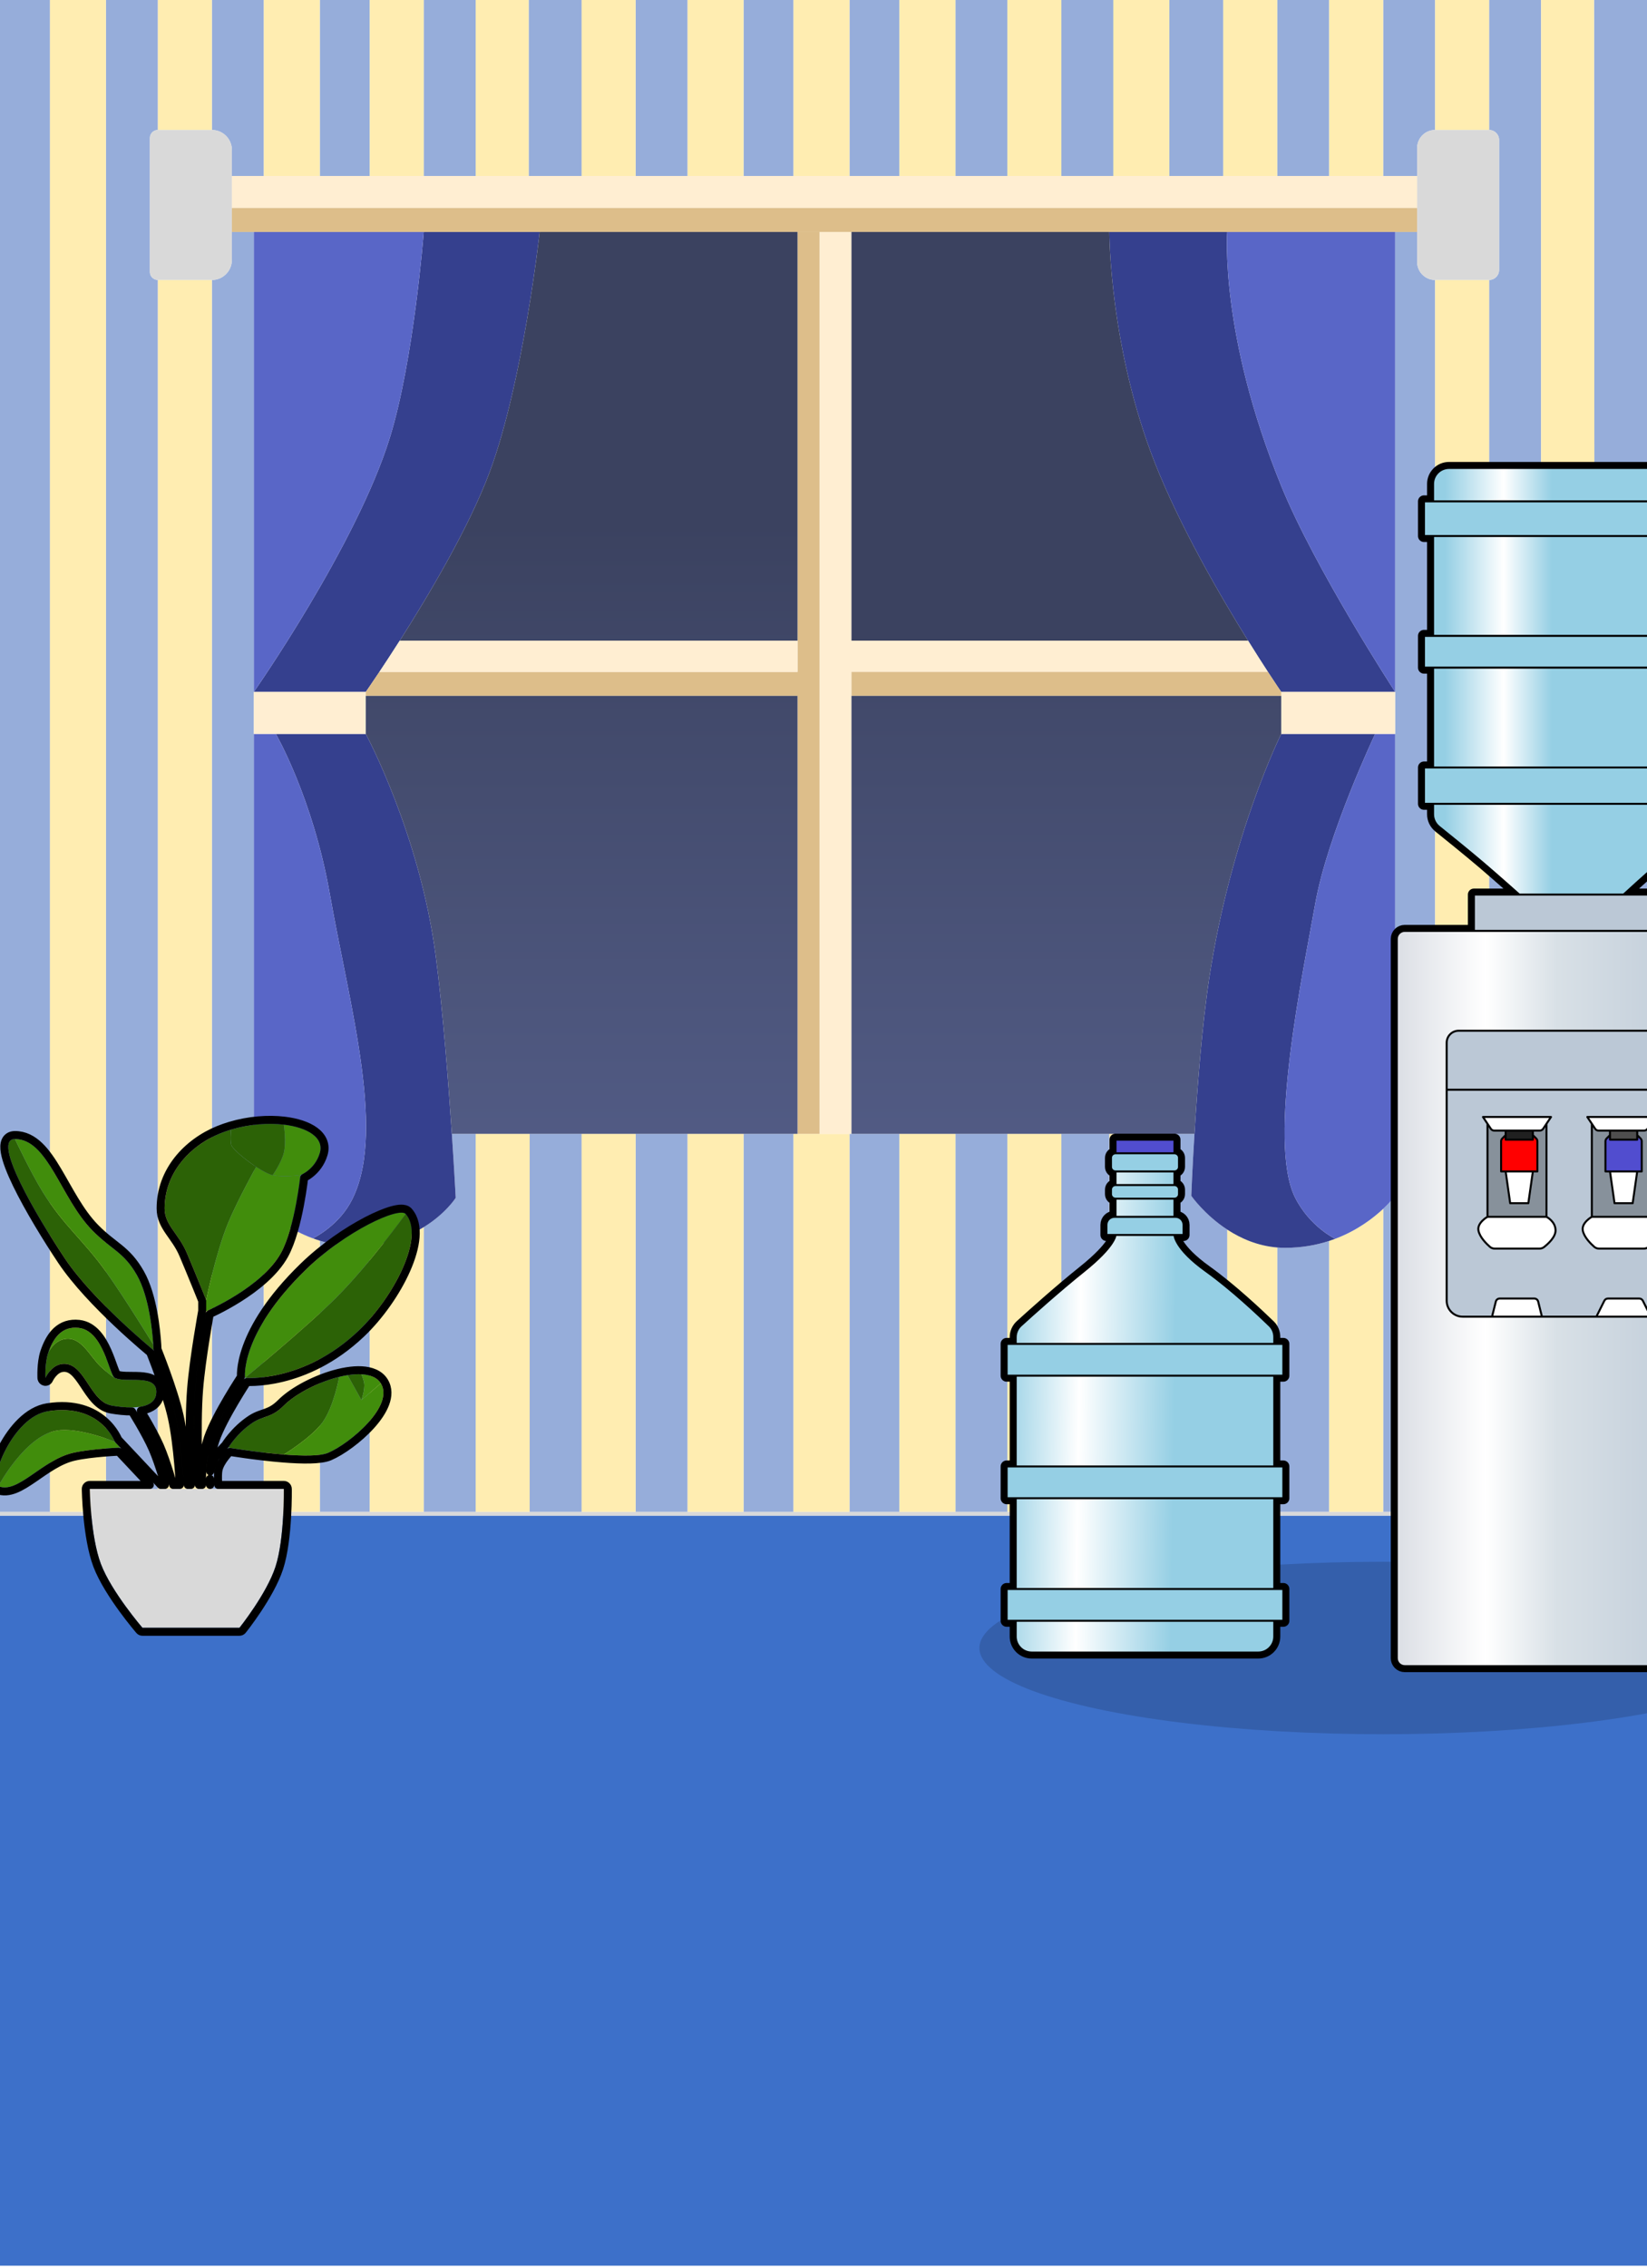 <svg width="412" height="567" viewBox="0 0 412 567" fill="none" xmlns="http://www.w3.org/2000/svg">
<path d="M0 379H412V378H399H385.5H372.5H359H346H332.5H319.5H307H292.5H277.5H265.5H252H239H225H212.5H198.5H186H172H159H145.5H132.5H119H106H92.5H80H66H53H39.5H26.5H12.5H0V379Z" fill="#D9D9D9"/>
<path d="M412 379H0V566.5H412V379Z" fill="#3D70C9"/>
<path d="M0 0V378H12.5V0H0Z" fill="#96ADDA"/>
<path d="M26.5 0V378H39.5V70V70C38.395 70 37.5 69.105 37.5 68V34.5C37.5 33.395 38.395 32.5 39.5 32.5V32.5V0H26.5Z" fill="#96ADDA"/>
<path d="M53 70V378H66V302.066C64.369 300.567 63.5 299.5 63.5 299.5V183.5V173V58H58V65C58 67.761 55.761 70 53 70V70Z" fill="#96ADDA"/>
<path d="M80 378H92.5V311.338C91.85 311.409 91.183 311.463 90.5 311.5C86.655 311.707 83.136 311.167 80 310.215V378Z" fill="#96ADDA"/>
<path d="M106 378H119V283.5H113.03C113.658 292.898 114 299.5 114 299.5C114 299.5 111.51 303.452 106 306.83V378Z" fill="#96ADDA"/>
<path d="M132.5 283.5V378H145.5V283.5H132.5Z" fill="#96ADDA"/>
<path d="M159 283.5V378H172V283.5H159Z" fill="#96ADDA"/>
<path d="M186 283.5V378H198.5V283.5H186Z" fill="#96ADDA"/>
<path d="M212.5 283.5V378H225V283.5H213H212.5Z" fill="#96ADDA"/>
<path d="M239 283.5V378H252V283.5H239Z" fill="#96ADDA"/>
<path d="M265.5 283.5V378H277.5V283.5H265.5Z" fill="#96ADDA"/>
<path d="M298 299C298 299 298.247 292.537 298.798 283.5H292.5V378H307V307.448C301.254 303.7 298 299 298 299Z" fill="#96ADDA"/>
<path d="M321.5 312C320.821 312 320.154 311.971 319.5 311.917V378H332.5V310.273C329.286 311.321 325.615 312 321.5 312Z" fill="#96ADDA"/>
<path d="M354.5 58H349V173V183.5V299C349 299 347.988 300.384 346 302.249V378H359V70V70C356.515 70 354.5 67.985 354.5 65.5V58Z" fill="#96ADDA"/>
<path d="M372.5 0V32.5V32.5C373.881 32.5 375 33.619 375 35V67.5C375 68.881 373.881 70 372.5 70V70V378H385.5V0H372.5Z" fill="#96ADDA"/>
<path d="M412 378V0H398.75L399 378H412Z" fill="#96ADDA"/>
<path d="M66 0H53V32.5V32.5C55.761 32.5 58 34.739 58 37.5V44H66V0Z" fill="#96ADDA"/>
<path d="M92.5 0H80V44H92.5V0Z" fill="#96ADDA"/>
<path d="M119 0H106V44H119V0Z" fill="#96ADDA"/>
<path d="M145.5 44V0H132.25V44H145.5Z" fill="#96ADDA"/>
<path d="M159 0V44H172V0H159Z" fill="#96ADDA"/>
<path d="M186 0V44H198.5V0H186Z" fill="#96ADDA"/>
<path d="M212.5 0V44H225V0H212.5Z" fill="#96ADDA"/>
<path d="M239 0V44H252V0H239Z" fill="#96ADDA"/>
<path d="M265.5 0V44H278.5V0H265.5Z" fill="#96ADDA"/>
<path d="M292.5 0V44H306V0H292.5Z" fill="#96ADDA"/>
<path d="M319.5 0V44H332.5V0H319.5Z" fill="#96ADDA"/>
<path d="M346 44H354.5V37C354.5 34.515 356.515 32.5 359 32.5V32.5V0H346V44Z" fill="#96ADDA"/>
<path d="M12.5 0V378H26.5V0H25.5H12.5Z" fill="#FFEDB1"/>
<path d="M39.5 378H53V70H39.5V378Z" fill="#FFEDB1"/>
<path d="M53 0H39.5V32.5H53V0Z" fill="#FFEDB1"/>
<path d="M66 0V44H80V0H66Z" fill="#FFEDB1"/>
<path d="M66 302.066V378H80V310.215C79.41 310.036 78.833 309.842 78.27 309.636C72.682 307.591 68.469 304.334 66 302.066Z" fill="#FFEDB1"/>
<path d="M92.5 378H106V306.83C102.654 308.882 98.193 310.723 92.5 311.338V378Z" fill="#FFEDB1"/>
<path d="M119 283.5V378H132.5V283.5H119Z" fill="#FFEDB1"/>
<path d="M106 0H92.5V44H106V0Z" fill="#FFEDB1"/>
<path d="M132.25 0H119V44H119.125H132.25V0Z" fill="#FFEDB1"/>
<path d="M145.5 0V44H159V0H145.5Z" fill="#FFEDB1"/>
<path d="M172 0V44H186V0H172Z" fill="#FFEDB1"/>
<path d="M198.5 0V44H212.5V0H198.5Z" fill="#FFEDB1"/>
<path d="M225 0V44H239V0H225Z" fill="#FFEDB1"/>
<path d="M252 0V44H265.5V0H252Z" fill="#FFEDB1"/>
<path d="M278.5 0V44H292.5V0H278.5Z" fill="#FFEDB1"/>
<path d="M145.5 283.5V378H159V283.5H145.5Z" fill="#FFEDB1"/>
<path d="M172 283.5V378H186V283.5H172Z" fill="#FFEDB1"/>
<path d="M198.5 283.5V378H212.5V283.5H205H199.5H198.5Z" fill="#FFEDB1"/>
<path d="M225 283.5V378H239V283.5H225Z" fill="#FFEDB1"/>
<path d="M252 283.5V378H265.5V283.5H252Z" fill="#FFEDB1"/>
<path d="M277.5 283.5V378H292.5V283.5H277.5Z" fill="#FFEDB1"/>
<path d="M307 307.448V378H319.5V311.917C314.581 311.509 310.363 309.641 307 307.448Z" fill="#FFEDB1"/>
<path d="M346 378V302.249C343.51 304.585 339.487 307.676 334 309.745C333.512 309.93 333.012 310.106 332.5 310.273V378H346Z" fill="#FFEDB1"/>
<path d="M359 378H372.5V70H364.75H359V378Z" fill="#FFEDB1"/>
<path d="M385.5 0V378H399L398.75 0H385.5Z" fill="#FFEDB1"/>
<path d="M372.5 0H359V32.5H364.75H372.5V0Z" fill="#FFEDB1"/>
<path d="M332.5 0V44H346V0H332.5Z" fill="#FFEDB1"/>
<path d="M306 0V44H319.5V0H306Z" fill="#FFEDB1"/>
<path d="M320.5 183.5C320.5 183.5 308 208.5 302.5 244.5C300.694 256.323 299.499 271.997 298.798 283.5C298.247 292.537 298 299 298 299C298 299 301.254 303.7 307 307.448C310.363 309.641 314.581 311.509 319.5 311.917C320.154 311.971 320.821 312 321.5 312C325.615 312 329.286 311.321 332.5 310.273C333.012 310.106 333.512 309.93 334 309.745C334 309.745 327.697 306.775 324 299.5C316.886 285.5 326 243 329 226C332.059 208.667 344 183.5 344 183.5H320.5Z" fill="#35408E"/>
<path d="M277.5 58C277.5 58 277.5 87 289 116C295.234 131.721 305.158 148.85 312.2 160.184C314.115 163.266 315.817 165.92 317.173 168C319.236 171.163 320.5 173 320.5 173H349C349 173 328.999 142.337 320.5 121.5C305 83.5 307 58 307 58H277.5Z" fill="#35408E"/>
<path d="M122.5 118C130.865 95.575 135 58 135 58H119H106C106 58 103.547 90.033 97.5 109.5C89.156 136.363 63.5 173 63.5 173H91.5C91.5 173 92.803 171.143 94.902 168C96.299 165.908 98.048 163.246 100 160.184C107.268 148.78 117.346 131.816 122.5 118Z" fill="#35408E"/>
<path d="M109 239C105 208.5 91.5 183.5 91.5 183.5H69C69 183.5 78.27 199.5 82.5 223.5C87.508 251.915 97.019 284.5 87.5 301C84.135 306.832 78.27 309.636 78.27 309.636C78.833 309.842 79.41 310.036 80 310.215C83.136 311.167 86.655 311.707 90.5 311.5C91.183 311.463 91.85 311.409 92.5 311.338C98.193 310.723 102.654 308.882 106 306.83C111.51 303.452 114 299.5 114 299.5C114 299.5 113.658 292.898 113.03 283.5C112.172 270.651 110.78 252.576 109 239Z" fill="#35408E"/>
<path d="M349 299V183.5H344C344 183.5 332.059 208.667 329 226C326 243 316.886 285.5 324 299.5C327.697 306.775 334 309.745 334 309.745C339.487 307.676 343.51 304.585 346 302.249C347.988 300.384 349 299 349 299Z" fill="#5966C7"/>
<path d="M349 173V58H307C307 58 305 83.5 320.5 121.5C328.999 142.337 349 173 349 173Z" fill="#5966C7"/>
<path d="M63.5 58V173C63.5 173 89.156 136.363 97.5 109.5C103.547 90.033 106 58 106 58H92.5H63.5Z" fill="#5966C7"/>
<path d="M63.5 183.5V299.5C63.5 299.5 64.369 300.567 66 302.066C68.469 304.334 72.682 307.591 78.27 309.636C78.27 309.636 84.135 306.832 87.5 301C97.019 284.5 87.508 251.915 82.5 223.5C78.27 199.5 69 183.5 69 183.5H63.5Z" fill="#5966C7"/>
<path d="M349 173H320.5V174V183.5H344H349V173Z" fill="#FFEED2"/>
<path d="M63.5 173V183.5H69H91.5V174V173H63.5Z" fill="#FFEED2"/>
<path d="M58 44V52H354.5V44H346H332.5H319.5H306H292.5H278.5H265.5H252H239H225H212.5H198.5H186H172H159H145.5H132.25H119.125H119H106H92.5H80H66H58Z" fill="#FFEED2"/>
<path d="M58 52V58H63.5H92.5H106H119H135H199.5H205H213H277.5H307H349H354.5V52H58Z" fill="#DDBE8A"/>
<path d="M354.5 52V58V65.5C354.5 67.985 356.515 70 359 70V70H364.75H372.5V70C373.881 70 375 68.881 375 67.5V35C375 33.619 373.881 32.5 372.5 32.5V32.5H364.75H359V32.5C356.515 32.5 354.5 34.515 354.5 37V44V52Z" fill="#D9D9D9"/>
<path d="M58 52V44V37.5C58 34.739 55.761 32.5 53 32.5V32.5H39.5V32.5C38.395 32.5 37.5 33.395 37.5 34.5V68C37.5 69.105 38.395 70 39.5 70V70H53V70C55.761 70 58 67.761 58 65V58V52Z" fill="#D9D9D9"/>
<path d="M212.5 283.5H213V174V168H317.173C315.817 165.92 314.115 163.266 312.2 160.184H213V58H205V283.5H212.5Z" fill="#FFEED2"/>
<path d="M320.5 174V173C320.5 173 319.236 171.163 317.173 168H213V174H320.5Z" fill="#DDBE8A"/>
<path d="M91.5 173V174H199.5V283.5H205V58H199.5V160.184V168H94.902C92.803 171.143 91.5 173 91.5 173Z" fill="#DDBE8A"/>
<path d="M199.5 160.184H100C98.048 163.246 96.299 165.908 94.902 168H199.5V160.184Z" fill="#FFEED2"/>
<path d="M302.5 244.5C308 208.5 320.5 183.5 320.5 183.5V174H213V283.5H225H239H252H265.5H277.5H292.5H298.798C299.499 271.997 300.694 256.323 302.5 244.5Z" fill="url(#paint0_linear_3781_3003)"/>
<path d="M91.5 183.5C91.5 183.5 105 208.5 109 239C110.78 252.576 112.172 270.651 113.03 283.5H119H132.5H145.5H159H172H186H198.5H199.5V174H91.5V183.5Z" fill="url(#paint1_linear_3781_3003)"/>
<path d="M289 116C277.5 87 277.5 58 277.5 58H213V160.184H312.2C305.158 148.85 295.234 131.721 289 116Z" fill="#3B4260"/>
<path d="M135 58C135 58 130.865 95.575 122.5 118C117.346 131.816 107.268 148.78 100 160.184H199.5V58H135Z" fill="url(#paint2_linear_3781_3003)"/>
<g opacity="0.15" filter="url(#filter0_f_3781_3003)">
<ellipse cx="101" cy="21.562" rx="101" ry="21.562" transform="matrix(1 0 0 -1 245 433.617)" fill="black"/>
</g>
<path d="M383.45 284.955H376.641V283.82L375.799 284.662C375.611 284.85 375.506 285.104 375.506 285.369V292.899H376.641H383.45H384.584V285.369C384.584 285.104 384.479 284.85 384.291 284.662L383.45 283.82V284.955Z" fill="#FF0000"/>
<path d="M409.551 284.955H402.742V283.82L401.9 284.662C401.712 284.85 401.607 285.104 401.607 285.369V292.899H402.742H409.551H410.685V285.369C410.685 285.104 410.58 284.85 410.393 284.662L409.551 283.82V284.955Z" fill="#514DCF"/>
<path fill-rule="evenodd" clip-rule="evenodd" d="M361.888 272.472V325.213C361.888 327.423 363.679 329.213 365.888 329.213H373.236L374.182 325.432C374.293 324.986 374.693 324.674 375.152 324.674H383.804C384.262 324.674 384.662 324.986 384.774 325.432L385.719 329.213H399.337L401.33 325.227C401.5 324.888 401.846 324.674 402.225 324.674H410.067C410.446 324.674 410.792 324.888 410.962 325.227L412.955 329.213H419.105C421.339 329.213 423.14 327.384 423.104 325.15L422.268 272.472H361.888ZM370.966 279.281H387.989L386.854 280.983V304.247C386.854 304.247 389.124 305.382 389.124 307.652C389.124 309.381 387.148 311.109 386.207 311.835C385.894 312.076 385.509 312.191 385.114 312.191H373.909C373.472 312.191 373.048 312.05 372.719 311.763C371.844 311 370.136 309.326 369.832 307.652C369.477 305.702 372.101 304.247 372.101 304.247V280.983L370.966 279.281ZM397.068 279.281H414.09L412.955 280.983V304.247C412.955 304.247 415.225 305.382 415.225 307.652C415.225 309.381 413.249 311.109 412.308 311.835C411.995 312.076 411.61 312.191 411.215 312.191H400.01C399.573 312.191 399.149 312.05 398.82 311.763C397.945 311 396.237 309.326 395.933 307.652C395.578 305.702 398.202 304.247 398.202 304.247V280.983L397.068 279.281Z" fill="#BBC8D6"/>
<path d="M422.081 260.671C422.055 259.033 420.719 257.719 419.081 257.719H364.888C363.231 257.719 361.888 259.062 361.888 260.719V272.472H422.268L422.081 260.671Z" fill="#BBC8D6"/>
<path d="M399.872 282.685C399.538 282.685 399.226 282.518 399.04 282.24L398.202 280.983V304.247H412.955V280.983L412.117 282.24C411.932 282.518 411.619 282.685 411.285 282.685H409.551V283.82L410.393 284.662C410.58 284.85 410.685 285.104 410.685 285.369V292.899H409.551L408.416 300.843H403.877L402.742 292.899H401.607V285.369C401.607 285.104 401.712 284.85 401.9 284.662L402.742 283.82V282.685H399.872Z" fill="#87919B"/>
<path d="M386.854 304.247H372.101C372.101 304.247 369.477 305.702 369.832 307.652C370.136 309.326 371.844 311 372.719 311.763C373.048 312.05 373.472 312.191 373.909 312.191H385.114C385.509 312.191 385.894 312.076 386.207 311.835C387.148 311.109 389.124 309.381 389.124 307.652C389.124 305.382 386.854 304.247 386.854 304.247Z" fill="white"/>
<path d="M412.955 304.247H398.202C398.202 304.247 395.578 305.702 395.933 307.652C396.237 309.326 397.945 311 398.82 311.763C399.149 312.05 399.573 312.191 400.01 312.191H411.215C411.61 312.191 411.995 312.076 412.308 311.835C413.249 311.109 415.225 309.381 415.225 307.652C415.225 305.382 412.955 304.247 412.955 304.247Z" fill="white"/>
<path d="M375.152 324.674C374.693 324.674 374.293 324.986 374.182 325.432L373.236 329.213H385.719L384.774 325.432C384.662 324.986 384.262 324.674 383.804 324.674H375.152Z" fill="white"/>
<path d="M402.225 324.674C401.846 324.674 401.5 324.888 401.33 325.227L399.337 329.213H412.955L410.962 325.227C410.792 324.888 410.446 324.674 410.067 324.674H402.225Z" fill="white"/>
<path d="M402.742 292.899L403.877 300.843H408.416L409.551 292.899H402.742Z" fill="white"/>
<path d="M376.641 292.899L377.775 300.843H382.315L383.45 292.899H376.641Z" fill="white"/>
<path d="M387.989 279.281H370.966L372.101 280.983L372.939 282.24C373.125 282.518 373.437 282.685 373.771 282.685H376.641H383.45H385.184C385.518 282.685 385.831 282.518 386.016 282.24L386.854 280.983L387.989 279.281Z" fill="white"/>
<path d="M414.09 279.281H397.068L398.202 280.983L399.04 282.24C399.226 282.518 399.538 282.685 399.872 282.685H402.742H409.551H411.285C411.619 282.685 411.932 282.518 412.117 282.24L412.955 280.983L414.09 279.281Z" fill="white"/>
<path d="M376.641 284.955H383.45V283.82V282.685H376.641V283.82V284.955Z" fill="#202020"/>
<path d="M402.742 284.955H409.551V283.82V282.685H402.742V283.82V284.955Z" fill="#4E4E4E"/>
<path d="M373.771 282.685C373.437 282.685 373.125 282.518 372.939 282.24L372.101 280.983V304.247H386.854V280.983L386.016 282.24C385.831 282.518 385.518 282.685 385.184 282.685H383.45V283.82L384.291 284.662C384.479 284.85 384.584 285.104 384.584 285.369V292.899H383.45L382.315 300.843H377.775L376.641 292.899H375.506V285.369C375.506 285.104 375.611 284.85 375.799 284.662L376.641 283.82V282.685H373.771Z" fill="#87919B"/>
<path d="M368.697 223.674V232.753H414.09V223.674H406.146H380.045H368.697Z" fill="#BBC8D6"/>
<path d="M380.045 223.674H406.146C406.146 223.674 412.149 218.141 416.36 214.596C419.354 212.074 423.829 208.547 426.164 206.72C427.138 205.958 427.708 204.793 427.708 203.556V200.978H358.483V203.592C358.483 204.808 359.034 205.957 359.983 206.719C362.459 208.709 367.476 212.763 370.966 215.73C374.555 218.782 380.045 223.674 380.045 223.674Z" fill="url(#paint3_linear_3781_3003)"/>
<path d="M429.978 200.978V191.899H427.708H358.483H356.214V200.978H358.483H427.708H429.978Z" fill="#95CFE4"/>
<path d="M358.483 191.899H427.708V166.933H358.483V191.899Z" fill="url(#paint4_linear_3781_3003)"/>
<path d="M358.483 158.989H427.708V134.022H358.483V158.989Z" fill="#D9D9D9"/>
<path d="M358.483 158.989H427.708V134.022H358.483V158.989Z" fill="url(#paint5_linear_3781_3003)"/>
<path d="M427.708 121C427.708 118.791 425.917 117 423.708 117H362.483C360.274 117 358.483 118.791 358.483 121V125.359H427.708V121Z" fill="#FF0000"/>
<path d="M427.708 121C427.708 118.791 425.917 117 423.708 117H362.483C360.274 117 358.483 118.791 358.483 121V125.359H427.708V121Z" fill="url(#paint6_linear_3781_3003)"/>
<path d="M356.214 158.989V166.933H358.483H427.708H429.978V158.989H427.708H358.483H356.214Z" fill="#95CFE4"/>
<path d="M356.214 125.359V134.022H358.483H427.708H429.978V125.359H427.708H358.483H356.214Z" fill="#95CFE4"/>
<path fill-rule="evenodd" clip-rule="evenodd" d="M351.405 232.753C350.3 232.753 349.405 233.648 349.405 234.753V414.596C349.405 415.7 350.3 416.596 351.405 416.596H432.517C433.622 416.596 434.517 415.7 434.517 414.596V234.753C434.517 233.648 433.622 232.753 432.517 232.753H414.09H368.697H351.405ZM361.888 260.719C361.888 259.062 363.231 257.719 364.888 257.719H419.081C420.719 257.719 422.055 259.033 422.081 260.671L422.268 272.472L423.104 325.15C423.14 327.384 421.339 329.213 419.105 329.213H412.955H399.337H385.719H373.236H365.888C363.679 329.213 361.888 327.423 361.888 325.213V272.472V260.719Z" fill="url(#paint7_linear_3781_3003)"/>
<path d="M254.079 409.191C254.079 411.4 255.87 413.191 258.079 413.191H286.989H314.764C316.973 413.191 318.764 411.4 318.764 409.191V405.247H254.079V409.191Z" fill="#FF0000"/>
<path d="M254.079 409.191C254.079 411.4 255.87 413.191 258.079 413.191H286.989H314.764C316.973 413.191 318.764 411.4 318.764 409.191V405.247H254.079V409.191Z" fill="url(#paint8_linear_3781_3003)"/>
<path d="M318.764 397.303V374.607H254.079V397.303H318.764Z" fill="url(#paint9_linear_3781_3003)"/>
<path d="M254.079 366.663H318.764V343.966H254.079V366.663Z" fill="url(#paint10_linear_3781_3003)"/>
<path d="M318.764 334.275C318.764 333.214 318.344 332.197 317.582 331.459C314.87 328.831 307.958 322.306 301.742 317.865C293.798 312.191 293.798 308.787 293.798 308.787H279.045C279.045 308.787 279.045 311.51 271.101 317.865C264.962 322.777 258.145 328.908 255.365 331.44C254.54 332.191 254.079 333.252 254.079 334.367V336.022H318.764V334.275Z" fill="url(#paint11_linear_3781_3003)"/>
<path d="M321.034 405.247V397.303H318.764H254.079H251.809V405.247H254.079H318.764H321.034Z" fill="#95CFE4"/>
<path d="M321.034 374.607V366.663H318.764H254.079H251.809V374.607H254.079H318.764H321.034Z" fill="#95CFE4"/>
<path d="M321.034 343.966V336.022H318.764H254.079H251.809V343.966H254.079H318.764H321.034Z" fill="#95CFE4"/>
<path d="M279.045 304.247H293.798V299.708H279.045V304.247Z" fill="url(#paint12_linear_3781_3003)"/>
<path d="M296.068 308.787V306.247C296.068 305.143 295.172 304.247 294.068 304.247H293.798H279.045H278.775C277.671 304.247 276.775 305.143 276.775 306.247V308.787H279.045H293.798H296.068Z" fill="#95CFE4"/>
<path d="M279.045 296.303H293.798V292.899H279.045V296.303Z" fill="url(#paint13_linear_3781_3003)"/>
<path d="M293.798 299.708C294.425 299.708 294.933 299.2 294.933 298.573V297.438C294.933 296.811 294.425 296.303 293.798 296.303V296.303H279.045V296.303C278.418 296.303 277.91 296.811 277.91 297.438V298.573C277.91 299.2 278.418 299.708 279.045 299.708V299.708H293.798V299.708Z" fill="#95CFE4"/>
<path d="M293.798 292.899C294.425 292.899 294.933 292.391 294.933 291.764V289.494C294.933 288.868 294.425 288.36 293.798 288.36V288.36H279.045V288.36C278.418 288.36 277.91 288.868 277.91 289.494V291.764C277.91 292.391 278.418 292.899 279.045 292.899V292.899H293.798V292.899Z" fill="#95CFE4"/>
<path d="M293.798 284.955H279.045V288.36H293.798V284.955Z" fill="#514DCF"/>
<path d="M368.697 232.753H351.405C350.3 232.753 349.405 233.648 349.405 234.753V414.596C349.405 415.7 350.3 416.596 351.405 416.596H432.517C433.622 416.596 434.517 415.7 434.517 414.596V234.753C434.517 233.648 433.622 232.753 432.517 232.753H414.09M368.697 232.753V223.674H380.045M368.697 232.753H414.09M414.09 232.753V223.674H406.146M380.045 223.674H406.146M380.045 223.674C380.045 223.674 374.555 218.782 370.966 215.73C367.476 212.763 362.459 208.709 359.983 206.719C359.034 205.957 358.483 204.808 358.483 203.592V200.978M406.146 223.674C406.146 223.674 412.149 218.141 416.36 214.596C419.354 212.074 423.829 208.547 426.164 206.72C427.138 205.958 427.708 204.793 427.708 203.556V200.978M358.483 200.978H356.214V191.899H358.483M358.483 200.978H427.708M358.483 191.899H427.708M358.483 191.899V166.933M427.708 200.978H429.978V191.899H427.708M427.708 191.899V166.933M358.483 166.933H356.214V158.989H358.483M358.483 166.933H427.708M358.483 158.989H427.708M358.483 158.989V134.022M427.708 166.933H429.978V158.989H427.708M427.708 158.989V134.022M427.708 134.022H429.978V125.359H427.708M427.708 134.022H358.483M427.708 125.359V121C427.708 118.791 425.917 117 423.708 117H362.483C360.274 117 358.483 118.791 358.483 121V125.359M427.708 125.359H358.483M358.483 125.359H356.214V134.022H358.483M361.888 272.472V260.719C361.888 259.062 363.231 257.719 364.888 257.719H419.081C420.719 257.719 422.055 259.033 422.081 260.671L422.268 272.472M361.888 272.472V325.213C361.888 327.423 363.679 329.213 365.888 329.213H373.236M361.888 272.472H422.268M422.268 272.472L423.104 325.15C423.14 327.384 421.339 329.213 419.105 329.213H412.955M372.101 280.983L372.939 282.24C373.125 282.518 373.437 282.685 373.771 282.685H376.641M372.101 280.983L370.966 279.281H387.989L386.854 280.983M372.101 280.983V304.247M372.101 304.247H386.854M372.101 304.247C372.101 304.247 369.477 305.702 369.832 307.652C370.136 309.326 371.844 311 372.719 311.763C373.048 312.05 373.472 312.191 373.909 312.191H385.114C385.509 312.191 385.894 312.076 386.207 311.835C387.148 311.109 389.124 309.381 389.124 307.652C389.124 305.382 386.854 304.247 386.854 304.247M386.854 304.247V280.983M386.854 280.983L386.016 282.24C385.831 282.518 385.518 282.685 385.184 282.685H383.45M376.641 282.685H383.45M376.641 282.685V283.82M383.45 282.685V283.82M376.641 283.82V284.955H383.45V283.82M376.641 283.82L375.799 284.662C375.611 284.85 375.506 285.104 375.506 285.369V292.899H376.641M383.45 283.82L384.291 284.662C384.479 284.85 384.584 285.104 384.584 285.369V292.899H383.45M376.641 292.899L377.775 300.843H382.315L383.45 292.899M376.641 292.899H383.45M398.202 280.983L399.04 282.24C399.226 282.518 399.538 282.685 399.872 282.685H402.742M398.202 280.983L397.068 279.281H414.09L412.955 280.983M398.202 280.983V304.247M398.202 304.247H412.955M398.202 304.247C398.202 304.247 395.578 305.702 395.933 307.652C396.237 309.326 397.945 311 398.82 311.763C399.149 312.05 399.573 312.191 400.01 312.191H411.215C411.61 312.191 411.995 312.076 412.308 311.835C413.249 311.109 415.225 309.381 415.225 307.652C415.225 305.382 412.955 304.247 412.955 304.247M412.955 304.247V280.983M412.955 280.983L412.117 282.24C411.932 282.518 411.619 282.685 411.285 282.685H409.551M402.742 282.685H409.551M402.742 282.685V283.82M409.551 282.685V283.82M402.742 283.82V284.955H409.551V283.82M402.742 283.82L401.9 284.662C401.712 284.85 401.607 285.104 401.607 285.369V292.899H402.742M409.551 283.82L410.393 284.662C410.58 284.85 410.685 285.104 410.685 285.369V292.899H409.551M402.742 292.899L403.877 300.843H408.416L409.551 292.899M402.742 292.899H409.551M373.236 329.213L374.182 325.432C374.293 324.986 374.693 324.674 375.152 324.674H383.804C384.262 324.674 384.662 324.986 384.774 325.432L385.719 329.213M373.236 329.213H385.719M385.719 329.213H399.337M399.337 329.213L401.33 325.227C401.5 324.888 401.846 324.674 402.225 324.674H410.067C410.446 324.674 410.792 324.888 410.962 325.227L412.955 329.213M399.337 329.213H412.955M279.045 308.787C279.045 308.787 279.045 311.51 271.101 317.865C264.962 322.777 258.145 328.908 255.365 331.44C254.54 332.191 254.079 333.252 254.079 334.367V336.022M279.045 308.787H293.798M279.045 308.787H276.775M293.798 308.787C293.798 308.787 293.798 312.191 301.742 317.865C307.958 322.306 314.87 328.831 317.582 331.459C318.344 332.197 318.764 333.214 318.764 334.275V336.022M293.798 308.787H296.068M296.068 308.787V306.247C296.068 305.143 295.172 304.247 294.068 304.247H293.798M296.068 308.787H276.775M276.775 308.787V306.247C276.775 305.143 277.671 304.247 278.775 304.247H279.045M279.045 304.247H293.798M279.045 304.247V299.708M293.798 304.247V299.708M293.798 296.303V296.303C294.425 296.303 294.933 296.811 294.933 297.438V298.573C294.933 299.2 294.425 299.708 293.798 299.708V299.708M293.798 296.303H279.045M293.798 296.303V292.899M293.798 299.708H279.045M279.045 296.303V296.303C278.418 296.303 277.91 296.811 277.91 297.438V298.573C277.91 299.2 278.418 299.708 279.045 299.708V299.708M279.045 296.303V292.899M279.045 288.36V284.955H293.798V288.36M279.045 288.36V288.36C278.418 288.36 277.91 288.868 277.91 289.494V291.764C277.91 292.391 278.418 292.899 279.045 292.899V292.899M279.045 288.36H293.798M279.045 292.899H293.798M293.798 292.899V292.899C294.425 292.899 294.933 292.391 294.933 291.764V289.494C294.933 288.868 294.425 288.36 293.798 288.36V288.36M318.764 405.247H321.034V397.303H318.764M318.764 405.247V409.191C318.764 411.4 316.973 413.191 314.764 413.191H286.989H258.079C255.87 413.191 254.079 411.4 254.079 409.191V405.247M318.764 405.247H254.079M318.764 397.303V374.607M318.764 397.303H254.079M318.764 374.607H321.034V366.663H318.764M318.764 374.607H254.079M318.764 366.663H254.079M318.764 366.663V343.966M254.079 405.247H251.809V397.303H254.079M254.079 397.303V374.607M254.079 374.607H251.809V366.663H254.079M254.079 366.663V343.966M254.079 343.966H251.809V336.022H254.079M254.079 343.966H318.764M254.079 336.022H318.764M318.764 336.022H321.034V343.966H318.764" stroke="black" stroke-width="3" stroke-linecap="round" stroke-linejoin="round"/>
<path d="M383.45 284.955H376.641V283.82L375.799 284.662C375.611 284.85 375.506 285.104 375.506 285.369V292.899H376.641H383.45H384.584V285.369C384.584 285.104 384.479 284.85 384.291 284.662L383.45 283.82V284.955Z" fill="#FF0000"/>
<path d="M409.551 284.955H402.742V283.82L401.9 284.662C401.712 284.85 401.607 285.104 401.607 285.369V292.899H402.742H409.551H410.685V285.369C410.685 285.104 410.58 284.85 410.393 284.662L409.551 283.82V284.955Z" fill="#514DCF"/>
<path fill-rule="evenodd" clip-rule="evenodd" d="M361.888 272.472V325.213C361.888 327.423 363.679 329.213 365.888 329.213H373.236L374.182 325.432C374.293 324.986 374.693 324.674 375.152 324.674H383.804C384.262 324.674 384.662 324.986 384.774 325.432L385.719 329.213H399.337L401.33 325.227C401.5 324.888 401.846 324.674 402.225 324.674H410.067C410.446 324.674 410.792 324.888 410.962 325.227L412.955 329.213H419.105C421.339 329.213 423.14 327.384 423.104 325.15L422.268 272.472H361.888ZM370.966 279.281H387.989L386.854 280.983V304.247C386.854 304.247 389.124 305.382 389.124 307.652C389.124 309.381 387.148 311.109 386.207 311.835C385.894 312.076 385.509 312.191 385.114 312.191H373.909C373.472 312.191 373.048 312.05 372.719 311.763C371.844 311 370.136 309.326 369.832 307.652C369.477 305.702 372.101 304.247 372.101 304.247V280.983L370.966 279.281ZM397.068 279.281H414.09L412.955 280.983V304.247C412.955 304.247 415.225 305.382 415.225 307.652C415.225 309.381 413.249 311.109 412.308 311.835C411.995 312.076 411.61 312.191 411.215 312.191H400.01C399.573 312.191 399.149 312.05 398.82 311.763C397.945 311 396.237 309.326 395.933 307.652C395.578 305.702 398.202 304.247 398.202 304.247V280.983L397.068 279.281Z" fill="#BBC8D6"/>
<path d="M422.081 260.671C422.055 259.033 420.719 257.719 419.081 257.719H364.888C363.231 257.719 361.888 259.062 361.888 260.719V272.472H422.268L422.081 260.671Z" fill="#BBC8D6"/>
<path d="M399.872 282.685C399.538 282.685 399.226 282.518 399.04 282.24L398.202 280.983V304.247H412.955V280.983L412.117 282.24C411.932 282.518 411.619 282.685 411.285 282.685H409.551V283.82L410.393 284.662C410.58 284.85 410.685 285.104 410.685 285.369V292.899H409.551L408.416 300.843H403.877L402.742 292.899H401.607V285.369C401.607 285.104 401.712 284.85 401.9 284.662L402.742 283.82V282.685H399.872Z" fill="#87919B"/>
<path d="M386.854 304.247H372.101C372.101 304.247 369.477 305.702 369.832 307.652C370.136 309.326 371.844 311 372.719 311.763C373.048 312.05 373.472 312.191 373.909 312.191H385.114C385.509 312.191 385.894 312.076 386.207 311.835C387.148 311.109 389.124 309.381 389.124 307.652C389.124 305.382 386.854 304.247 386.854 304.247Z" fill="white"/>
<path d="M412.955 304.247H398.202C398.202 304.247 395.578 305.702 395.933 307.652C396.237 309.326 397.945 311 398.82 311.763C399.149 312.05 399.573 312.191 400.01 312.191H411.215C411.61 312.191 411.995 312.076 412.308 311.835C413.249 311.109 415.225 309.381 415.225 307.652C415.225 305.382 412.955 304.247 412.955 304.247Z" fill="white"/>
<path d="M375.152 324.674C374.693 324.674 374.293 324.986 374.182 325.432L373.236 329.213H385.719L384.774 325.432C384.662 324.986 384.262 324.674 383.804 324.674H375.152Z" fill="white"/>
<path d="M402.225 324.674C401.846 324.674 401.5 324.888 401.33 325.227L399.337 329.213H412.955L410.962 325.227C410.792 324.888 410.446 324.674 410.067 324.674H402.225Z" fill="white"/>
<path d="M402.742 292.899L403.877 300.843H408.416L409.551 292.899H402.742Z" fill="white"/>
<path d="M376.641 292.899L377.775 300.843H382.315L383.45 292.899H376.641Z" fill="white"/>
<path d="M387.989 279.281H370.966L372.101 280.983L372.939 282.24C373.125 282.518 373.437 282.685 373.771 282.685H376.641H383.45H385.184C385.518 282.685 385.831 282.518 386.016 282.24L386.854 280.983L387.989 279.281Z" fill="white"/>
<path d="M414.09 279.281H397.068L398.202 280.983L399.04 282.24C399.226 282.518 399.538 282.685 399.872 282.685H402.742H409.551H411.285C411.619 282.685 411.932 282.518 412.117 282.24L412.955 280.983L414.09 279.281Z" fill="white"/>
<path d="M376.641 284.955H383.45V283.82V282.685H376.641V283.82V284.955Z" fill="#202020"/>
<path d="M402.742 284.955H409.551V283.82V282.685H402.742V283.82V284.955Z" fill="#4E4E4E"/>
<path d="M373.771 282.685C373.437 282.685 373.125 282.518 372.939 282.24L372.101 280.983V304.247H386.854V280.983L386.016 282.24C385.831 282.518 385.518 282.685 385.184 282.685H383.45V283.82L384.291 284.662C384.479 284.85 384.584 285.104 384.584 285.369V292.899H383.45L382.315 300.843H377.775L376.641 292.899H375.506V285.369C375.506 285.104 375.611 284.85 375.799 284.662L376.641 283.82V282.685H373.771Z" fill="#87919B"/>
<path d="M368.697 223.674V232.753H414.09V223.674H406.146H380.045H368.697Z" fill="#BBC8D6"/>
<path d="M380.045 223.674H406.146C406.146 223.674 412.149 218.141 416.36 214.596C419.354 212.074 423.829 208.547 426.164 206.72C427.138 205.958 427.708 204.793 427.708 203.556V200.978H358.483V203.592C358.483 204.808 359.034 205.957 359.983 206.719C362.459 208.709 367.476 212.763 370.966 215.73C374.555 218.782 380.045 223.674 380.045 223.674Z" fill="url(#paint14_linear_3781_3003)"/>
<path d="M429.978 200.978V191.899H427.708H358.483H356.214V200.978H358.483H427.708H429.978Z" fill="#95CFE4"/>
<path d="M358.483 191.899H427.708V166.933H358.483V191.899Z" fill="url(#paint15_linear_3781_3003)"/>
<path d="M358.483 158.989H427.708V134.022H358.483V158.989Z" fill="#D9D9D9"/>
<path d="M358.483 158.989H427.708V134.022H358.483V158.989Z" fill="url(#paint16_linear_3781_3003)"/>
<path d="M427.708 121C427.708 118.791 425.917 117 423.708 117H362.483C360.274 117 358.483 118.791 358.483 121V125.359H427.708V121Z" fill="#FF0000"/>
<path d="M427.708 121C427.708 118.791 425.917 117 423.708 117H362.483C360.274 117 358.483 118.791 358.483 121V125.359H427.708V121Z" fill="url(#paint17_linear_3781_3003)"/>
<path d="M356.214 158.989V166.933H358.483H427.708H429.978V158.989H427.708H358.483H356.214Z" fill="#95CFE4"/>
<path d="M356.214 125.359V134.022H358.483H427.708H429.978V125.359H427.708H358.483H356.214Z" fill="#95CFE4"/>
<path fill-rule="evenodd" clip-rule="evenodd" d="M351.405 232.753C350.3 232.753 349.405 233.648 349.405 234.753V414.596C349.405 415.7 350.3 416.596 351.405 416.596H432.517C433.622 416.596 434.517 415.7 434.517 414.596V234.753C434.517 233.648 433.622 232.753 432.517 232.753H414.09H368.697H351.405ZM361.888 260.719C361.888 259.062 363.231 257.719 364.888 257.719H419.081C420.719 257.719 422.055 259.033 422.081 260.671L422.268 272.472L423.104 325.15C423.14 327.384 421.339 329.213 419.105 329.213H412.955H399.337H385.719H373.236H365.888C363.679 329.213 361.888 327.423 361.888 325.213V272.472V260.719Z" fill="url(#paint18_linear_3781_3003)"/>
<path d="M254.079 409.191C254.079 411.4 255.87 413.191 258.079 413.191H286.989H314.764C316.973 413.191 318.764 411.4 318.764 409.191V405.247H254.079V409.191Z" fill="#FF0000"/>
<path d="M254.079 409.191C254.079 411.4 255.87 413.191 258.079 413.191H286.989H314.764C316.973 413.191 318.764 411.4 318.764 409.191V405.247H254.079V409.191Z" fill="url(#paint19_linear_3781_3003)"/>
<path d="M318.764 397.303V374.607H254.079V397.303H318.764Z" fill="url(#paint20_linear_3781_3003)"/>
<path d="M254.079 366.663H318.764V343.966H254.079V366.663Z" fill="url(#paint21_linear_3781_3003)"/>
<path d="M318.764 334.275C318.764 333.214 318.344 332.197 317.582 331.459C314.87 328.831 307.958 322.306 301.742 317.865C293.798 312.191 293.798 308.787 293.798 308.787H279.045C279.045 308.787 279.045 311.51 271.101 317.865C264.962 322.777 258.145 328.908 255.365 331.44C254.54 332.191 254.079 333.252 254.079 334.367V336.022H318.764V334.275Z" fill="url(#paint22_linear_3781_3003)"/>
<path d="M321.034 405.247V397.303H318.764H254.079H251.809V405.247H254.079H318.764H321.034Z" fill="#95CFE4"/>
<path d="M321.034 374.607V366.663H318.764H254.079H251.809V374.607H254.079H318.764H321.034Z" fill="#95CFE4"/>
<path d="M321.034 343.966V336.022H318.764H254.079H251.809V343.966H254.079H318.764H321.034Z" fill="#95CFE4"/>
<path d="M279.045 304.247H293.798V299.708H279.045V304.247Z" fill="url(#paint23_linear_3781_3003)"/>
<path d="M296.068 308.787V306.247C296.068 305.143 295.172 304.247 294.068 304.247H293.798H279.045H278.775C277.671 304.247 276.775 305.143 276.775 306.247V308.787H279.045H293.798H296.068Z" fill="#95CFE4"/>
<path d="M279.045 296.303H293.798V292.899H279.045V296.303Z" fill="url(#paint24_linear_3781_3003)"/>
<path d="M293.798 299.708C294.425 299.708 294.933 299.2 294.933 298.573V297.438C294.933 296.811 294.425 296.303 293.798 296.303V296.303H279.045V296.303C278.418 296.303 277.91 296.811 277.91 297.438V298.573C277.91 299.2 278.418 299.708 279.045 299.708V299.708H293.798V299.708Z" fill="#95CFE4"/>
<path d="M293.798 292.899C294.425 292.899 294.933 292.391 294.933 291.764V289.494C294.933 288.868 294.425 288.36 293.798 288.36V288.36H279.045V288.36C278.418 288.36 277.91 288.868 277.91 289.494V291.764C277.91 292.391 278.418 292.899 279.045 292.899V292.899H293.798V292.899Z" fill="#95CFE4"/>
<path d="M293.798 284.955H279.045V288.36H293.798V284.955Z" fill="#514DCF"/>
<path d="M368.697 232.753H351.405C350.3 232.753 349.405 233.648 349.405 234.753V414.596C349.405 415.7 350.3 416.596 351.405 416.596H432.517C433.622 416.596 434.517 415.7 434.517 414.596V234.753C434.517 233.648 433.622 232.753 432.517 232.753H414.09M368.697 232.753V223.674H380.045M368.697 232.753H414.09M414.09 232.753V223.674H406.146M380.045 223.674H406.146M380.045 223.674C380.045 223.674 374.555 218.782 370.966 215.73C367.476 212.763 362.459 208.709 359.983 206.719C359.034 205.957 358.483 204.808 358.483 203.592V200.978M406.146 223.674C406.146 223.674 412.149 218.141 416.36 214.596C419.354 212.074 423.829 208.547 426.164 206.72C427.138 205.958 427.708 204.793 427.708 203.556V200.978M358.483 200.978H356.214V191.899H358.483M358.483 200.978H427.708M358.483 191.899H427.708M358.483 191.899V166.933M427.708 200.978H429.978V191.899H427.708M427.708 191.899V166.933M358.483 166.933H356.214V158.989H358.483M358.483 166.933H427.708M358.483 158.989H427.708M358.483 158.989V134.022M427.708 166.933H429.978V158.989H427.708M427.708 158.989V134.022M427.708 134.022H429.978V125.359H427.708M427.708 134.022H358.483M427.708 125.359V121C427.708 118.791 425.917 117 423.708 117H362.483C360.274 117 358.483 118.791 358.483 121V125.359M427.708 125.359H358.483M358.483 125.359H356.214V134.022H358.483M361.888 272.472V260.719C361.888 259.062 363.231 257.719 364.888 257.719H419.081C420.719 257.719 422.055 259.033 422.081 260.671L422.268 272.472M361.888 272.472V325.213C361.888 327.423 363.679 329.213 365.888 329.213H373.236M361.888 272.472H422.268M422.268 272.472L423.104 325.15C423.14 327.384 421.339 329.213 419.105 329.213H412.955M372.101 280.983L372.939 282.24C373.125 282.518 373.437 282.685 373.771 282.685H376.641M372.101 280.983L370.966 279.281H387.989L386.854 280.983M372.101 280.983V304.247M372.101 304.247H386.854M372.101 304.247C372.101 304.247 369.477 305.702 369.832 307.652C370.136 309.326 371.844 311 372.719 311.763C373.048 312.05 373.472 312.191 373.909 312.191H385.114C385.509 312.191 385.894 312.076 386.207 311.835C387.148 311.109 389.124 309.381 389.124 307.652C389.124 305.382 386.854 304.247 386.854 304.247M386.854 304.247V280.983M386.854 280.983L386.016 282.24C385.831 282.518 385.518 282.685 385.184 282.685H383.45M376.641 282.685H383.45M376.641 282.685V283.82M383.45 282.685V283.82M376.641 283.82V284.955H383.45V283.82M376.641 283.82L375.799 284.662C375.611 284.85 375.506 285.104 375.506 285.369V292.899H376.641M383.45 283.82L384.291 284.662C384.479 284.85 384.584 285.104 384.584 285.369V292.899H383.45M376.641 292.899L377.775 300.843H382.315L383.45 292.899M376.641 292.899H383.45M398.202 280.983L399.04 282.24C399.226 282.518 399.538 282.685 399.872 282.685H402.742M398.202 280.983L397.068 279.281H414.09L412.955 280.983M398.202 280.983V304.247M398.202 304.247H412.955M398.202 304.247C398.202 304.247 395.578 305.702 395.933 307.652C396.237 309.326 397.945 311 398.82 311.763C399.149 312.05 399.573 312.191 400.01 312.191H411.215C411.61 312.191 411.995 312.076 412.308 311.835C413.249 311.109 415.225 309.381 415.225 307.652C415.225 305.382 412.955 304.247 412.955 304.247M412.955 304.247V280.983M412.955 280.983L412.117 282.24C411.932 282.518 411.619 282.685 411.285 282.685H409.551M402.742 282.685H409.551M402.742 282.685V283.82M409.551 282.685V283.82M402.742 283.82V284.955H409.551V283.82M402.742 283.82L401.9 284.662C401.712 284.85 401.607 285.104 401.607 285.369V292.899H402.742M409.551 283.82L410.393 284.662C410.58 284.85 410.685 285.104 410.685 285.369V292.899H409.551M402.742 292.899L403.877 300.843H408.416L409.551 292.899M402.742 292.899H409.551M373.236 329.213L374.182 325.432C374.293 324.986 374.693 324.674 375.152 324.674H383.804C384.262 324.674 384.662 324.986 384.774 325.432L385.719 329.213M373.236 329.213H385.719M385.719 329.213H399.337M399.337 329.213L401.33 325.227C401.5 324.888 401.846 324.674 402.225 324.674H410.067C410.446 324.674 410.792 324.888 410.962 325.227L412.955 329.213M399.337 329.213H412.955M279.045 308.787C279.045 308.787 279.045 311.51 271.101 317.865C264.962 322.777 258.145 328.908 255.365 331.44C254.54 332.191 254.079 333.252 254.079 334.367V336.022M279.045 308.787H293.798M279.045 308.787H276.775M293.798 308.787C293.798 308.787 293.798 312.191 301.742 317.865C307.958 322.306 314.87 328.831 317.582 331.459C318.344 332.197 318.764 333.214 318.764 334.275V336.022M293.798 308.787H296.068M296.068 308.787V306.247C296.068 305.143 295.172 304.247 294.068 304.247H293.798M296.068 308.787H276.775M276.775 308.787V306.247C276.775 305.143 277.671 304.247 278.775 304.247H279.045M279.045 304.247H293.798M279.045 304.247V299.708M293.798 304.247V299.708M293.798 296.303V296.303C294.425 296.303 294.933 296.811 294.933 297.438V298.573C294.933 299.2 294.425 299.708 293.798 299.708V299.708M293.798 296.303H279.045M293.798 296.303V292.899M293.798 299.708H279.045M279.045 296.303V296.303C278.418 296.303 277.91 296.811 277.91 297.438V298.573C277.91 299.2 278.418 299.708 279.045 299.708V299.708M279.045 296.303V292.899M279.045 288.36V284.955H293.798V288.36M279.045 288.36V288.36C278.418 288.36 277.91 288.868 277.91 289.494V291.764C277.91 292.391 278.418 292.899 279.045 292.899V292.899M279.045 288.36H293.798M279.045 292.899H293.798M293.798 292.899V292.899C294.425 292.899 294.933 292.391 294.933 291.764V289.494C294.933 288.868 294.425 288.36 293.798 288.36V288.36M318.764 405.247H321.034V397.303H318.764M318.764 405.247V409.191C318.764 411.4 316.973 413.191 314.764 413.191H286.989H258.079C255.87 413.191 254.079 411.4 254.079 409.191V405.247M318.764 405.247H254.079M318.764 397.303V374.607M318.764 397.303H254.079M318.764 374.607H321.034V366.663H318.764M318.764 374.607H254.079M318.764 366.663H254.079M318.764 366.663V343.966M254.079 405.247H251.809V397.303H254.079M254.079 397.303V374.607M254.079 374.607H251.809V366.663H254.079M254.079 366.663V343.966M254.079 343.966H251.809V336.022H254.079M254.079 343.966H318.764M254.079 336.022H318.764M318.764 336.022H321.034V343.966H318.764" stroke="black" stroke-width="0.5" stroke-linecap="round" stroke-linejoin="round"/>
<path d="M35.634 407H59.901C59.901 407 66.696 398.535 68.915 391.724C71.197 384.721 70.995 372.284 70.995 372.284H53.661H51.581H48.808H46.034H42.568H39.794H22.46C22.46 372.284 22.617 384.109 25.234 391.03C27.866 397.994 35.634 407 35.634 407Z" fill="#D9D9D9"/>
<path d="M16.22 314.654C23.237 325.178 38.407 337.567 38.407 337.567C38.407 337.567 38.393 337.053 38.336 336.179C38.336 336.179 31.494 324.973 26.62 318.126C20.803 309.953 15.935 306.532 10.673 297.99C7.621 293.035 3.74 284.798 3.74 284.798C-2.184 284.798 9.072 303.934 16.22 314.654Z" fill="#2C6206"/>
<path d="M23.154 307.711C15.065 299.506 12.06 284.798 3.74 284.798C3.74 284.798 7.621 293.035 10.673 297.99C15.935 306.532 20.803 309.953 26.62 318.126C31.494 324.973 38.336 336.179 38.336 336.179C38.117 332.819 37.274 324.136 34.247 318.82C30.927 312.988 27.863 312.488 23.154 307.711Z" fill="#418D0C"/>
<path d="M46.728 313.266C48.684 317.849 51.581 325.069 51.581 325.069C51.581 325.069 53.992 313.156 57.128 305.627C59.367 300.252 64.073 291.741 64.073 291.741C61.114 289.805 58.008 287.123 57.821 286.186C57.535 284.749 57.821 282.434 57.821 282.434C56.885 282.715 55.958 283.039 55.048 283.409C47.498 286.475 41.181 293.256 41.181 302.156C41.181 306.322 44.631 308.354 46.728 313.266Z" fill="#2C6206"/>
<path d="M70.302 313.266C73.787 306.927 75.155 293.824 75.155 293.824C75.155 293.824 70.865 294.411 68.222 293.824C67.191 293.595 65.653 292.774 64.073 291.741C64.073 291.741 59.367 300.252 57.128 305.627C53.992 313.156 51.581 325.069 51.581 325.069V327.847C51.581 327.847 65.569 321.872 70.302 313.266Z" fill="#418D0C"/>
<path d="M57.821 282.434C57.821 282.434 57.535 284.749 57.821 286.186C58.008 287.123 61.114 289.805 64.073 291.741C65.653 292.774 67.191 293.595 68.222 293.824C68.222 293.824 70.377 290.752 70.995 288.27C71.666 285.576 70.995 281.195 70.995 281.195C67.058 280.73 62.335 281.079 57.821 282.434Z" fill="#2C6206"/>
<path d="M75.155 293.824C75.155 293.824 78.774 292.463 80.009 288.27C81.125 284.481 76.964 281.901 70.995 281.195C70.995 281.195 71.666 285.576 70.995 288.27C70.377 290.752 68.222 293.824 68.222 293.824C70.865 294.411 75.155 293.824 75.155 293.824Z" fill="#418D0C"/>
<path d="M76.542 317.431C59.901 333.601 61.288 344.51 61.288 344.51C61.288 344.51 76.722 331.853 84.169 324.374C92.569 315.939 101.503 303.544 101.503 303.544C99.861 301.666 86.545 307.711 76.542 317.431Z" fill="#418D0C"/>
<path d="M89.716 332.706C98.611 324.244 106.356 309.099 101.503 303.544C101.503 303.544 92.569 315.939 84.169 324.374C76.722 331.853 61.288 344.51 61.288 344.51C61.288 344.51 75.849 345.898 89.716 332.706Z" fill="#2C6206"/>
<path d="M63.368 355.619C59.327 358.237 57.128 361.955 57.128 361.955C57.128 361.955 64.219 363.149 70.995 363.682C70.995 363.682 77.939 359.451 80.702 355.619C83.523 351.706 84.862 344.258 84.862 344.258C79.651 345.54 73.948 348.497 70.995 351.454C67.908 354.546 65.91 353.972 63.368 355.619Z" fill="#2C6206"/>
<path d="M82.089 363.257C87.636 360.877 98.729 351.454 95.263 345.898L90.409 350.064L86.942 343.834C86.263 343.942 85.567 344.085 84.862 344.258C84.862 344.258 83.523 351.706 80.702 355.619C77.939 359.451 70.995 363.682 70.995 363.682C75.63 364.047 80.118 364.103 82.089 363.257Z" fill="#418D0C"/>
<path d="M86.942 343.834L90.409 350.064C90.409 350.064 91.316 347.534 91.103 345.898C90.982 344.974 90.409 343.615 90.409 343.615C89.341 343.558 88.169 343.639 86.942 343.834Z" fill="#2C6206"/>
<path d="M90.409 350.064L95.263 345.898C94.342 344.423 92.59 343.731 90.409 343.615C90.409 343.615 90.982 344.974 91.103 345.898C91.316 347.534 90.409 350.064 90.409 350.064Z" fill="#418D0C"/>
<path d="M30.087 361.955L28.701 360.48C28.701 360.48 19.577 356.732 14.14 357.703C6.214 359.118 -0.42 371.589 -0.42 371.589C4.433 373.672 10.497 365.026 18.3 363.257C22.817 362.234 30.087 361.955 30.087 361.955Z" fill="#418D0C"/>
<path d="M28.701 360.48C28.701 360.48 25.152 350.825 12.06 352.842C3.046 354.231 -2.942 370.507 -0.42 371.589C-0.42 371.589 6.214 359.118 14.14 357.703C19.577 356.732 28.701 360.48 28.701 360.48Z" fill="#2C6206"/>
<path d="M15.527 341.039C21.232 340.37 22.346 350.478 28.007 351.454C29.706 351.747 31.716 351.972 33.554 351.89C36.555 351.755 39.101 350.801 39.101 347.982C39.101 343.437 31.474 345.899 28.701 344.51C28.689 344.504 28.677 344.498 28.664 344.49C28.454 344.368 27.323 343.676 25.234 341.733C22.395 339.094 20.38 334.096 16.22 334.79C13.344 335.27 12.06 338.261 12.06 338.261C11.174 340.838 11.367 344.511 11.367 344.511C11.367 344.511 12.758 341.363 15.527 341.039Z" fill="#2C6206"/>
<path d="M19.687 332.013C15.579 331.556 13.405 334.348 12.06 338.261C12.06 338.261 13.344 335.27 16.22 334.79C20.38 334.096 22.395 339.094 25.234 341.733C27.323 343.676 28.454 344.368 28.664 344.49C27.289 343.624 25.873 332.701 19.687 332.013Z" fill="#418D0C"/>
<path d="M12.28 344.916C12.281 344.914 12.284 344.908 12.288 344.9C12.296 344.885 12.309 344.859 12.326 344.823C12.362 344.752 12.417 344.646 12.493 344.515C12.646 344.251 12.874 343.898 13.175 343.539C13.792 342.803 14.621 342.152 15.644 342.032C16.722 341.906 17.59 342.267 18.43 343C19.308 343.767 20.091 344.885 20.95 346.182C21.779 347.432 22.678 348.85 23.735 349.998C24.807 351.161 26.123 352.144 27.837 352.439C29.395 352.708 31.24 352.924 33.005 352.902C33.092 353.043 33.196 353.212 33.315 353.405C33.691 354.023 34.213 354.889 34.79 355.882C35.949 357.878 37.311 360.354 38.185 362.355C39.012 364.253 39.865 366.792 40.518 368.88C40.808 369.811 41.056 370.646 41.242 371.283H40.226L30.815 361.271C30.814 361.269 30.812 361.267 30.811 361.266L29.554 359.929C29.521 359.852 29.48 359.755 29.427 359.643C29.29 359.353 29.083 358.951 28.793 358.479C28.214 357.537 27.297 356.308 25.94 355.146C23.196 352.795 18.743 350.801 11.907 351.854C9.38 352.244 7.135 353.663 5.256 355.488C3.373 357.317 1.799 359.608 0.609 361.864C-0.579 364.118 -1.411 366.387 -1.781 368.198C-1.965 369.096 -2.047 369.94 -1.972 370.638C-1.905 371.249 -1.671 372.089 -0.893 372.47C-0.892 372.47 -0.891 372.471 -0.89 372.472C-0.851 372.492 -0.811 372.509 -0.771 372.524C0.763 373.167 2.331 372.937 3.824 372.344C5.314 371.752 6.856 370.75 8.399 369.692C11.571 367.52 14.852 365.064 18.521 364.232C20.708 363.737 23.596 363.416 25.97 363.219C27.15 363.121 28.191 363.055 28.936 363.014C29.232 362.997 29.48 362.985 29.673 362.976L37.481 371.283H22.46C22.193 371.283 21.936 371.391 21.748 371.581C21.56 371.771 21.456 372.029 21.46 372.297V372.3C21.46 372.302 21.461 372.304 21.461 372.308C21.461 372.314 21.461 372.323 21.461 372.334C21.461 372.358 21.462 372.393 21.463 372.438C21.465 372.529 21.468 372.662 21.473 372.833C21.482 373.175 21.498 373.67 21.526 374.285C21.583 375.514 21.685 377.226 21.87 379.157C22.238 382.993 22.94 387.792 24.298 391.384C25.664 394.998 28.332 399.081 30.612 402.215C31.76 403.792 32.823 405.149 33.601 406.112C33.989 406.594 34.307 406.977 34.528 407.241C34.639 407.373 34.725 407.475 34.784 407.545C34.814 407.58 34.837 407.606 34.852 407.624C34.86 407.633 34.866 407.641 34.87 407.646C34.872 407.648 34.874 407.649 34.875 407.65L34.876 407.652L34.877 407.653C35.067 407.873 35.343 408 35.634 408H59.901C60.205 408 60.492 407.862 60.682 407.626V407.625L60.684 407.624C60.685 407.623 60.686 407.62 60.688 407.618C60.691 407.614 60.696 407.607 60.703 407.599C60.717 407.581 60.737 407.556 60.763 407.523C60.815 407.458 60.891 407.361 60.987 407.236C61.181 406.987 61.459 406.625 61.799 406.169C62.478 405.258 63.408 403.972 64.408 402.471C66.395 399.487 68.713 395.574 69.866 392.034C71.05 388.402 71.574 383.431 71.81 379.437C71.928 377.426 71.974 375.636 71.991 374.35C72 373.706 72 373.188 71.999 372.829C71.999 372.65 71.998 372.51 71.997 372.415C71.997 372.368 71.995 372.331 71.995 372.307V372.268C71.986 371.722 71.541 371.283 70.995 371.283H54.591C54.575 371.026 54.558 370.73 54.546 370.415C54.508 369.396 54.515 368.285 54.644 367.61C54.856 366.494 55.601 365.282 56.377 364.287C56.754 363.804 57.117 363.399 57.386 363.115C57.416 363.083 57.446 363.053 57.474 363.024C57.664 363.055 57.904 363.094 58.188 363.139C58.963 363.26 60.067 363.426 61.383 363.609C64.013 363.976 67.501 364.41 70.917 364.679C70.921 364.679 70.925 364.679 70.93 364.68C70.939 364.68 70.947 364.681 70.956 364.682C73.276 364.863 75.58 364.971 77.564 364.924C79.518 364.878 81.305 364.682 82.483 364.177C85.409 362.922 89.683 359.877 92.797 356.44C94.356 354.719 95.682 352.838 96.383 350.972C97.081 349.113 97.195 347.153 96.143 345.424C96.137 345.414 96.131 345.404 96.125 345.394C96.12 345.386 96.116 345.377 96.111 345.369C94.94 343.492 92.786 342.74 90.462 342.616C89.308 342.555 88.064 342.644 86.785 342.847C86.084 342.958 85.368 343.104 84.647 343.281C84.643 343.282 84.639 343.282 84.636 343.283C84.632 343.284 84.627 343.286 84.623 343.287C79.284 344.6 73.401 347.628 70.287 350.747C68.864 352.173 67.723 352.733 66.628 353.142C65.544 353.546 64.217 353.878 62.824 354.78C60.696 356.159 59.064 357.819 57.967 359.126C57.417 359.781 56.996 360.353 56.712 360.765C56.57 360.97 56.461 361.136 56.387 361.253C56.37 361.279 56.355 361.302 56.342 361.323C56.328 361.336 56.314 361.351 56.298 361.367C56.209 361.455 56.083 361.582 55.933 361.741C55.632 362.059 55.225 362.512 54.801 363.057C53.973 364.117 52.983 365.639 52.679 367.235C52.639 367.445 52.61 367.675 52.587 367.917C52.709 365.546 53.053 362.626 53.914 360.108C54.841 357.4 56.872 353.659 58.712 350.544C59.625 348.998 60.478 347.626 61.103 346.641C61.394 346.182 61.635 345.808 61.81 345.539C61.843 345.54 61.877 345.543 61.912 345.544C62.361 345.557 63.01 345.56 63.828 345.521C65.464 345.442 67.781 345.195 70.537 344.527C76.054 343.191 83.326 340.165 90.405 333.431C94.947 329.11 99.184 323.099 101.68 317.438C102.927 314.609 103.762 311.816 103.956 309.332C104.147 306.886 103.723 304.612 102.305 302.947C102.278 302.911 102.249 302.877 102.217 302.845C101.71 302.302 100.955 302.198 100.361 302.203C99.697 302.209 98.907 302.352 98.049 302.591C96.322 303.071 94.124 303.987 91.696 305.251C86.835 307.782 80.924 311.779 75.845 316.714C67.433 324.888 63.528 331.782 61.735 336.691C60.84 339.145 60.475 341.095 60.337 342.452C60.268 343.13 60.256 343.658 60.262 344.026C60.263 344.104 60.267 344.175 60.27 344.238C60.24 344.284 60.207 344.335 60.171 344.391C59.99 344.668 59.732 345.07 59.415 345.569C58.781 346.568 57.916 347.959 56.989 349.527C55.151 352.641 53.021 356.538 52.022 359.461C51.046 362.312 50.694 365.546 50.578 368.028C50.52 369.277 50.52 370.352 50.536 371.116C50.537 371.174 50.541 371.229 50.542 371.283H49.764C49.746 370.873 49.722 370.341 49.698 369.708C49.638 368.13 49.566 365.924 49.518 363.415C49.421 358.388 49.422 352.18 49.805 347.366C50.105 343.584 50.794 338.756 51.41 334.856C51.718 332.91 52.007 331.201 52.219 329.979C52.325 329.369 52.412 328.881 52.472 328.545V328.543C52.515 328.523 52.561 328.504 52.609 328.481C53.01 328.297 53.585 328.026 54.289 327.673C55.696 326.968 57.621 325.936 59.699 324.63C63.818 322.042 68.683 318.284 71.178 313.747C73.003 310.427 74.239 305.428 75.018 301.355C75.41 299.3 75.694 297.446 75.878 296.106C75.97 295.436 76.038 294.894 76.083 294.518C76.084 294.509 76.085 294.5 76.086 294.491C76.127 294.47 76.17 294.449 76.214 294.426C76.618 294.208 77.164 293.873 77.751 293.394C78.927 292.434 80.28 290.885 80.968 288.552C81.307 287.4 81.254 286.292 80.834 285.281C80.42 284.285 79.679 283.45 78.75 282.77C76.915 281.425 74.204 280.573 71.147 280.207C71.143 280.206 71.139 280.207 71.135 280.206C71.127 280.205 71.12 280.203 71.112 280.202C67.046 279.721 62.197 280.081 57.562 281.468C57.553 281.47 57.544 281.474 57.534 281.477C56.569 281.766 55.612 282.101 54.672 282.482C46.865 285.653 40.181 292.733 40.181 302.156C40.181 304.553 41.191 306.314 42.343 307.996C43.511 309.703 44.81 311.321 45.808 313.658C46.782 315.942 47.993 318.887 48.962 321.264C49.446 322.451 49.869 323.496 50.171 324.244C50.322 324.618 50.443 324.917 50.525 325.123C50.546 325.175 50.565 325.222 50.581 325.262V327.757C50.579 327.771 50.576 327.786 50.573 327.803C50.557 327.892 50.533 328.023 50.503 328.192C50.442 328.531 50.355 329.024 50.248 329.639C50.035 330.868 49.744 332.586 49.435 334.544C48.816 338.453 48.118 343.345 47.81 347.208C47.419 352.125 47.421 358.415 47.518 363.454C47.566 365.978 47.64 368.196 47.7 369.784C47.723 370.377 47.744 370.883 47.762 371.283H46.98C46.964 371.025 46.947 370.719 46.925 370.372C46.85 369.214 46.734 367.598 46.57 365.765C46.243 362.109 45.719 357.542 44.931 354.013C44.169 350.601 42.763 346.386 41.56 343.05C40.957 341.376 40.401 339.913 39.996 338.868C39.793 338.346 39.628 337.927 39.514 337.639C39.467 337.522 39.428 337.427 39.399 337.354C39.397 337.3 39.395 337.233 39.392 337.155L39.334 336.113C39.334 336.11 39.333 336.107 39.333 336.104C39.222 334.398 38.953 331.35 38.327 328.047C37.704 324.755 36.711 321.127 35.116 318.325C33.383 315.28 31.697 313.607 29.855 312.097C28.017 310.589 26.172 309.348 23.866 307.009C19.935 303.021 17.262 297.481 14.393 292.666C12.985 290.304 11.519 288.108 9.837 286.501C8.135 284.876 6.152 283.798 3.74 283.798C3.727 283.798 3.714 283.799 3.701 283.799C3.7 283.799 3.699 283.799 3.697 283.799C3.209 283.804 2.734 283.907 2.315 284.155C1.877 284.415 1.567 284.794 1.37 285.23C0.999 286.053 1.023 287.089 1.199 288.123C1.559 290.234 2.689 293.07 4.178 296.142C7.174 302.325 11.804 309.833 15.389 315.209C18.963 320.569 24.578 326.361 29.259 330.784C31.606 333.003 33.733 334.89 35.273 336.223C36.044 336.889 36.667 337.418 37.1 337.78C37.301 337.949 37.461 338.083 37.574 338.177C37.597 338.234 37.625 338.301 37.655 338.378C37.768 338.661 37.931 339.074 38.132 339.591C38.533 340.624 39.083 342.072 39.68 343.728C40.877 347.049 42.245 351.166 42.978 354.448C43.737 357.844 44.252 362.304 44.578 365.943C44.74 367.757 44.855 369.356 44.929 370.501C44.947 370.792 44.962 371.055 44.976 371.283H43.323C43.293 371.179 43.261 371.064 43.226 370.94C43.032 370.272 42.756 369.339 42.427 368.284C41.771 366.183 40.891 363.558 40.018 361.556C39.096 359.443 37.685 356.886 36.52 354.878C36.038 354.049 35.593 353.308 35.238 352.723C36.231 352.561 37.175 352.276 37.968 351.8C39.261 351.023 40.1 349.765 40.101 347.982C40.101 347.272 39.951 346.634 39.634 346.085C39.316 345.535 38.866 345.135 38.359 344.848C37.386 344.296 36.144 344.129 34.997 344.064C34.407 344.031 33.799 344.024 33.216 344.021C32.624 344.017 32.063 344.017 31.527 344C30.476 343.966 29.713 343.863 29.231 343.651L29.23 343.65C29.184 343.582 29.12 343.471 29.04 343.304C28.88 342.968 28.703 342.508 28.491 341.929C28.078 340.799 27.561 339.281 26.894 337.778C26.226 336.275 25.375 334.709 24.248 333.461C23.112 332.202 21.654 331.225 19.798 331.019C17.464 330.759 15.603 331.431 14.159 332.763C12.933 333.894 12.054 335.458 11.388 337.187L11.114 337.937L11.026 338.206C10.604 339.566 10.443 341.111 10.383 342.302C10.35 342.946 10.346 343.507 10.351 343.907C10.353 344.107 10.357 344.269 10.36 344.381C10.362 344.437 10.364 344.481 10.365 344.512C10.366 344.527 10.367 344.539 10.367 344.548C10.367 344.552 10.368 344.555 10.368 344.558V344.562L10.392 344.732C10.479 345.117 10.787 345.421 11.185 345.494C11.64 345.578 12.093 345.339 12.28 344.916ZM12.28 344.916V344.917L12.281 344.916V344.915L12.28 344.916ZM52.529 369.754C52.524 370.26 52.529 370.706 52.536 371.075C52.538 371.148 52.541 371.217 52.543 371.283H52.586C52.572 371.043 52.559 370.774 52.548 370.49C52.539 370.258 52.533 370.01 52.529 369.754Z" stroke="black" stroke-width="2" stroke-linecap="round" stroke-linejoin="round"/>
<defs>
<filter id="filter0_f_3781_3003" x="230.7" y="376.194" width="230.6" height="71.723" filterUnits="userSpaceOnUse" color-interpolation-filters="sRGB">
<feFlood flood-opacity="0" result="BackgroundImageFix"/>
<feBlend mode="normal" in="SourceGraphic" in2="BackgroundImageFix" result="shape"/>
<feGaussianBlur stdDeviation="7.15" result="effect1_foregroundBlur_3781_3003"/>
</filter>
<linearGradient id="paint0_linear_3781_3003" x1="206" y1="0" x2="206" y2="566.5" gradientUnits="userSpaceOnUse">
<stop offset="0.231" stop-color="#3B4260"/>
<stop offset="1" stop-color="#7A88C6"/>
</linearGradient>
<linearGradient id="paint1_linear_3781_3003" x1="206" y1="0" x2="206" y2="566.5" gradientUnits="userSpaceOnUse">
<stop offset="0.231" stop-color="#3B4260"/>
<stop offset="1" stop-color="#7A88C6"/>
</linearGradient>
<linearGradient id="paint2_linear_3781_3003" x1="206" y1="0" x2="206" y2="566.5" gradientUnits="userSpaceOnUse">
<stop offset="0.231" stop-color="#3B4260"/>
<stop offset="1" stop-color="#7A88C6"/>
</linearGradient>
<linearGradient id="paint3_linear_3781_3003" x1="351.674" y1="204.382" x2="429.978" y2="204.382" gradientUnits="userSpaceOnUse">
<stop offset="0.125" stop-color="#95CFE4"/>
<stop offset="0.312" stop-color="white"/>
<stop offset="0.466" stop-color="#95CFE4"/>
</linearGradient>
<linearGradient id="paint4_linear_3781_3003" x1="351.674" y1="204.382" x2="429.978" y2="204.382" gradientUnits="userSpaceOnUse">
<stop offset="0.125" stop-color="#95CFE4"/>
<stop offset="0.312" stop-color="white"/>
<stop offset="0.466" stop-color="#95CFE4"/>
</linearGradient>
<linearGradient id="paint5_linear_3781_3003" x1="351.674" y1="204.382" x2="429.978" y2="204.382" gradientUnits="userSpaceOnUse">
<stop offset="0.125" stop-color="#95CFE4"/>
<stop offset="0.312" stop-color="white"/>
<stop offset="0.466" stop-color="#95CFE4"/>
</linearGradient>
<linearGradient id="paint6_linear_3781_3003" x1="351.674" y1="204.382" x2="429.978" y2="204.382" gradientUnits="userSpaceOnUse">
<stop offset="0.125" stop-color="#95CFE4"/>
<stop offset="0.312" stop-color="white"/>
<stop offset="0.466" stop-color="#95CFE4"/>
</linearGradient>
<linearGradient id="paint7_linear_3781_3003" x1="350.539" y1="366.663" x2="428.843" y2="366.663" gradientUnits="userSpaceOnUse">
<stop stop-color="#DDE0E6"/>
<stop offset="0.269" stop-color="white"/>
<stop offset="0.5" stop-color="#D8E0E6"/>
<stop offset="1" stop-color="#BBC8D6"/>
</linearGradient>
<linearGradient id="paint8_linear_3781_3003" x1="249.539" y1="412.056" x2="323.303" y2="413.191" gradientUnits="userSpaceOnUse">
<stop stop-color="#95CFE4"/>
<stop offset="0.264" stop-color="white"/>
<stop offset="0.587" stop-color="#95CFE4"/>
</linearGradient>
<linearGradient id="paint9_linear_3781_3003" x1="249.539" y1="412.056" x2="323.303" y2="413.191" gradientUnits="userSpaceOnUse">
<stop stop-color="#95CFE4"/>
<stop offset="0.264" stop-color="white"/>
<stop offset="0.587" stop-color="#95CFE4"/>
</linearGradient>
<linearGradient id="paint10_linear_3781_3003" x1="249.539" y1="412.056" x2="323.303" y2="413.191" gradientUnits="userSpaceOnUse">
<stop stop-color="#95CFE4"/>
<stop offset="0.264" stop-color="white"/>
<stop offset="0.587" stop-color="#95CFE4"/>
</linearGradient>
<linearGradient id="paint11_linear_3781_3003" x1="249.539" y1="412.056" x2="323.303" y2="413.191" gradientUnits="userSpaceOnUse">
<stop stop-color="#95CFE4"/>
<stop offset="0.264" stop-color="white"/>
<stop offset="0.587" stop-color="#95CFE4"/>
</linearGradient>
<linearGradient id="paint12_linear_3781_3003" x1="249.539" y1="412.056" x2="323.303" y2="413.191" gradientUnits="userSpaceOnUse">
<stop stop-color="#95CFE4"/>
<stop offset="0.264" stop-color="white"/>
<stop offset="0.587" stop-color="#95CFE4"/>
</linearGradient>
<linearGradient id="paint13_linear_3781_3003" x1="249.539" y1="412.056" x2="323.303" y2="413.191" gradientUnits="userSpaceOnUse">
<stop stop-color="#95CFE4"/>
<stop offset="0.264" stop-color="white"/>
<stop offset="0.587" stop-color="#95CFE4"/>
</linearGradient>
<linearGradient id="paint14_linear_3781_3003" x1="351.674" y1="204.382" x2="429.978" y2="204.382" gradientUnits="userSpaceOnUse">
<stop offset="0.125" stop-color="#95CFE4"/>
<stop offset="0.312" stop-color="white"/>
<stop offset="0.466" stop-color="#95CFE4"/>
</linearGradient>
<linearGradient id="paint15_linear_3781_3003" x1="351.674" y1="204.382" x2="429.978" y2="204.382" gradientUnits="userSpaceOnUse">
<stop offset="0.125" stop-color="#95CFE4"/>
<stop offset="0.312" stop-color="white"/>
<stop offset="0.466" stop-color="#95CFE4"/>
</linearGradient>
<linearGradient id="paint16_linear_3781_3003" x1="351.674" y1="204.382" x2="429.978" y2="204.382" gradientUnits="userSpaceOnUse">
<stop offset="0.125" stop-color="#95CFE4"/>
<stop offset="0.312" stop-color="white"/>
<stop offset="0.466" stop-color="#95CFE4"/>
</linearGradient>
<linearGradient id="paint17_linear_3781_3003" x1="351.674" y1="204.382" x2="429.978" y2="204.382" gradientUnits="userSpaceOnUse">
<stop offset="0.125" stop-color="#95CFE4"/>
<stop offset="0.312" stop-color="white"/>
<stop offset="0.466" stop-color="#95CFE4"/>
</linearGradient>
<linearGradient id="paint18_linear_3781_3003" x1="350.539" y1="366.663" x2="428.843" y2="366.663" gradientUnits="userSpaceOnUse">
<stop stop-color="#DDE0E6"/>
<stop offset="0.269" stop-color="white"/>
<stop offset="0.5" stop-color="#D8E0E6"/>
<stop offset="1" stop-color="#BBC8D6"/>
</linearGradient>
<linearGradient id="paint19_linear_3781_3003" x1="249.539" y1="412.056" x2="323.303" y2="413.191" gradientUnits="userSpaceOnUse">
<stop stop-color="#95CFE4"/>
<stop offset="0.264" stop-color="white"/>
<stop offset="0.587" stop-color="#95CFE4"/>
</linearGradient>
<linearGradient id="paint20_linear_3781_3003" x1="249.539" y1="412.056" x2="323.303" y2="413.191" gradientUnits="userSpaceOnUse">
<stop stop-color="#95CFE4"/>
<stop offset="0.264" stop-color="white"/>
<stop offset="0.587" stop-color="#95CFE4"/>
</linearGradient>
<linearGradient id="paint21_linear_3781_3003" x1="249.539" y1="412.056" x2="323.303" y2="413.191" gradientUnits="userSpaceOnUse">
<stop stop-color="#95CFE4"/>
<stop offset="0.264" stop-color="white"/>
<stop offset="0.587" stop-color="#95CFE4"/>
</linearGradient>
<linearGradient id="paint22_linear_3781_3003" x1="249.539" y1="412.056" x2="323.303" y2="413.191" gradientUnits="userSpaceOnUse">
<stop stop-color="#95CFE4"/>
<stop offset="0.264" stop-color="white"/>
<stop offset="0.587" stop-color="#95CFE4"/>
</linearGradient>
<linearGradient id="paint23_linear_3781_3003" x1="249.539" y1="412.056" x2="323.303" y2="413.191" gradientUnits="userSpaceOnUse">
<stop stop-color="#95CFE4"/>
<stop offset="0.264" stop-color="white"/>
<stop offset="0.587" stop-color="#95CFE4"/>
</linearGradient>
<linearGradient id="paint24_linear_3781_3003" x1="249.539" y1="412.056" x2="323.303" y2="413.191" gradientUnits="userSpaceOnUse">
<stop stop-color="#95CFE4"/>
<stop offset="0.264" stop-color="white"/>
<stop offset="0.587" stop-color="#95CFE4"/>
</linearGradient>
</defs>
</svg>
